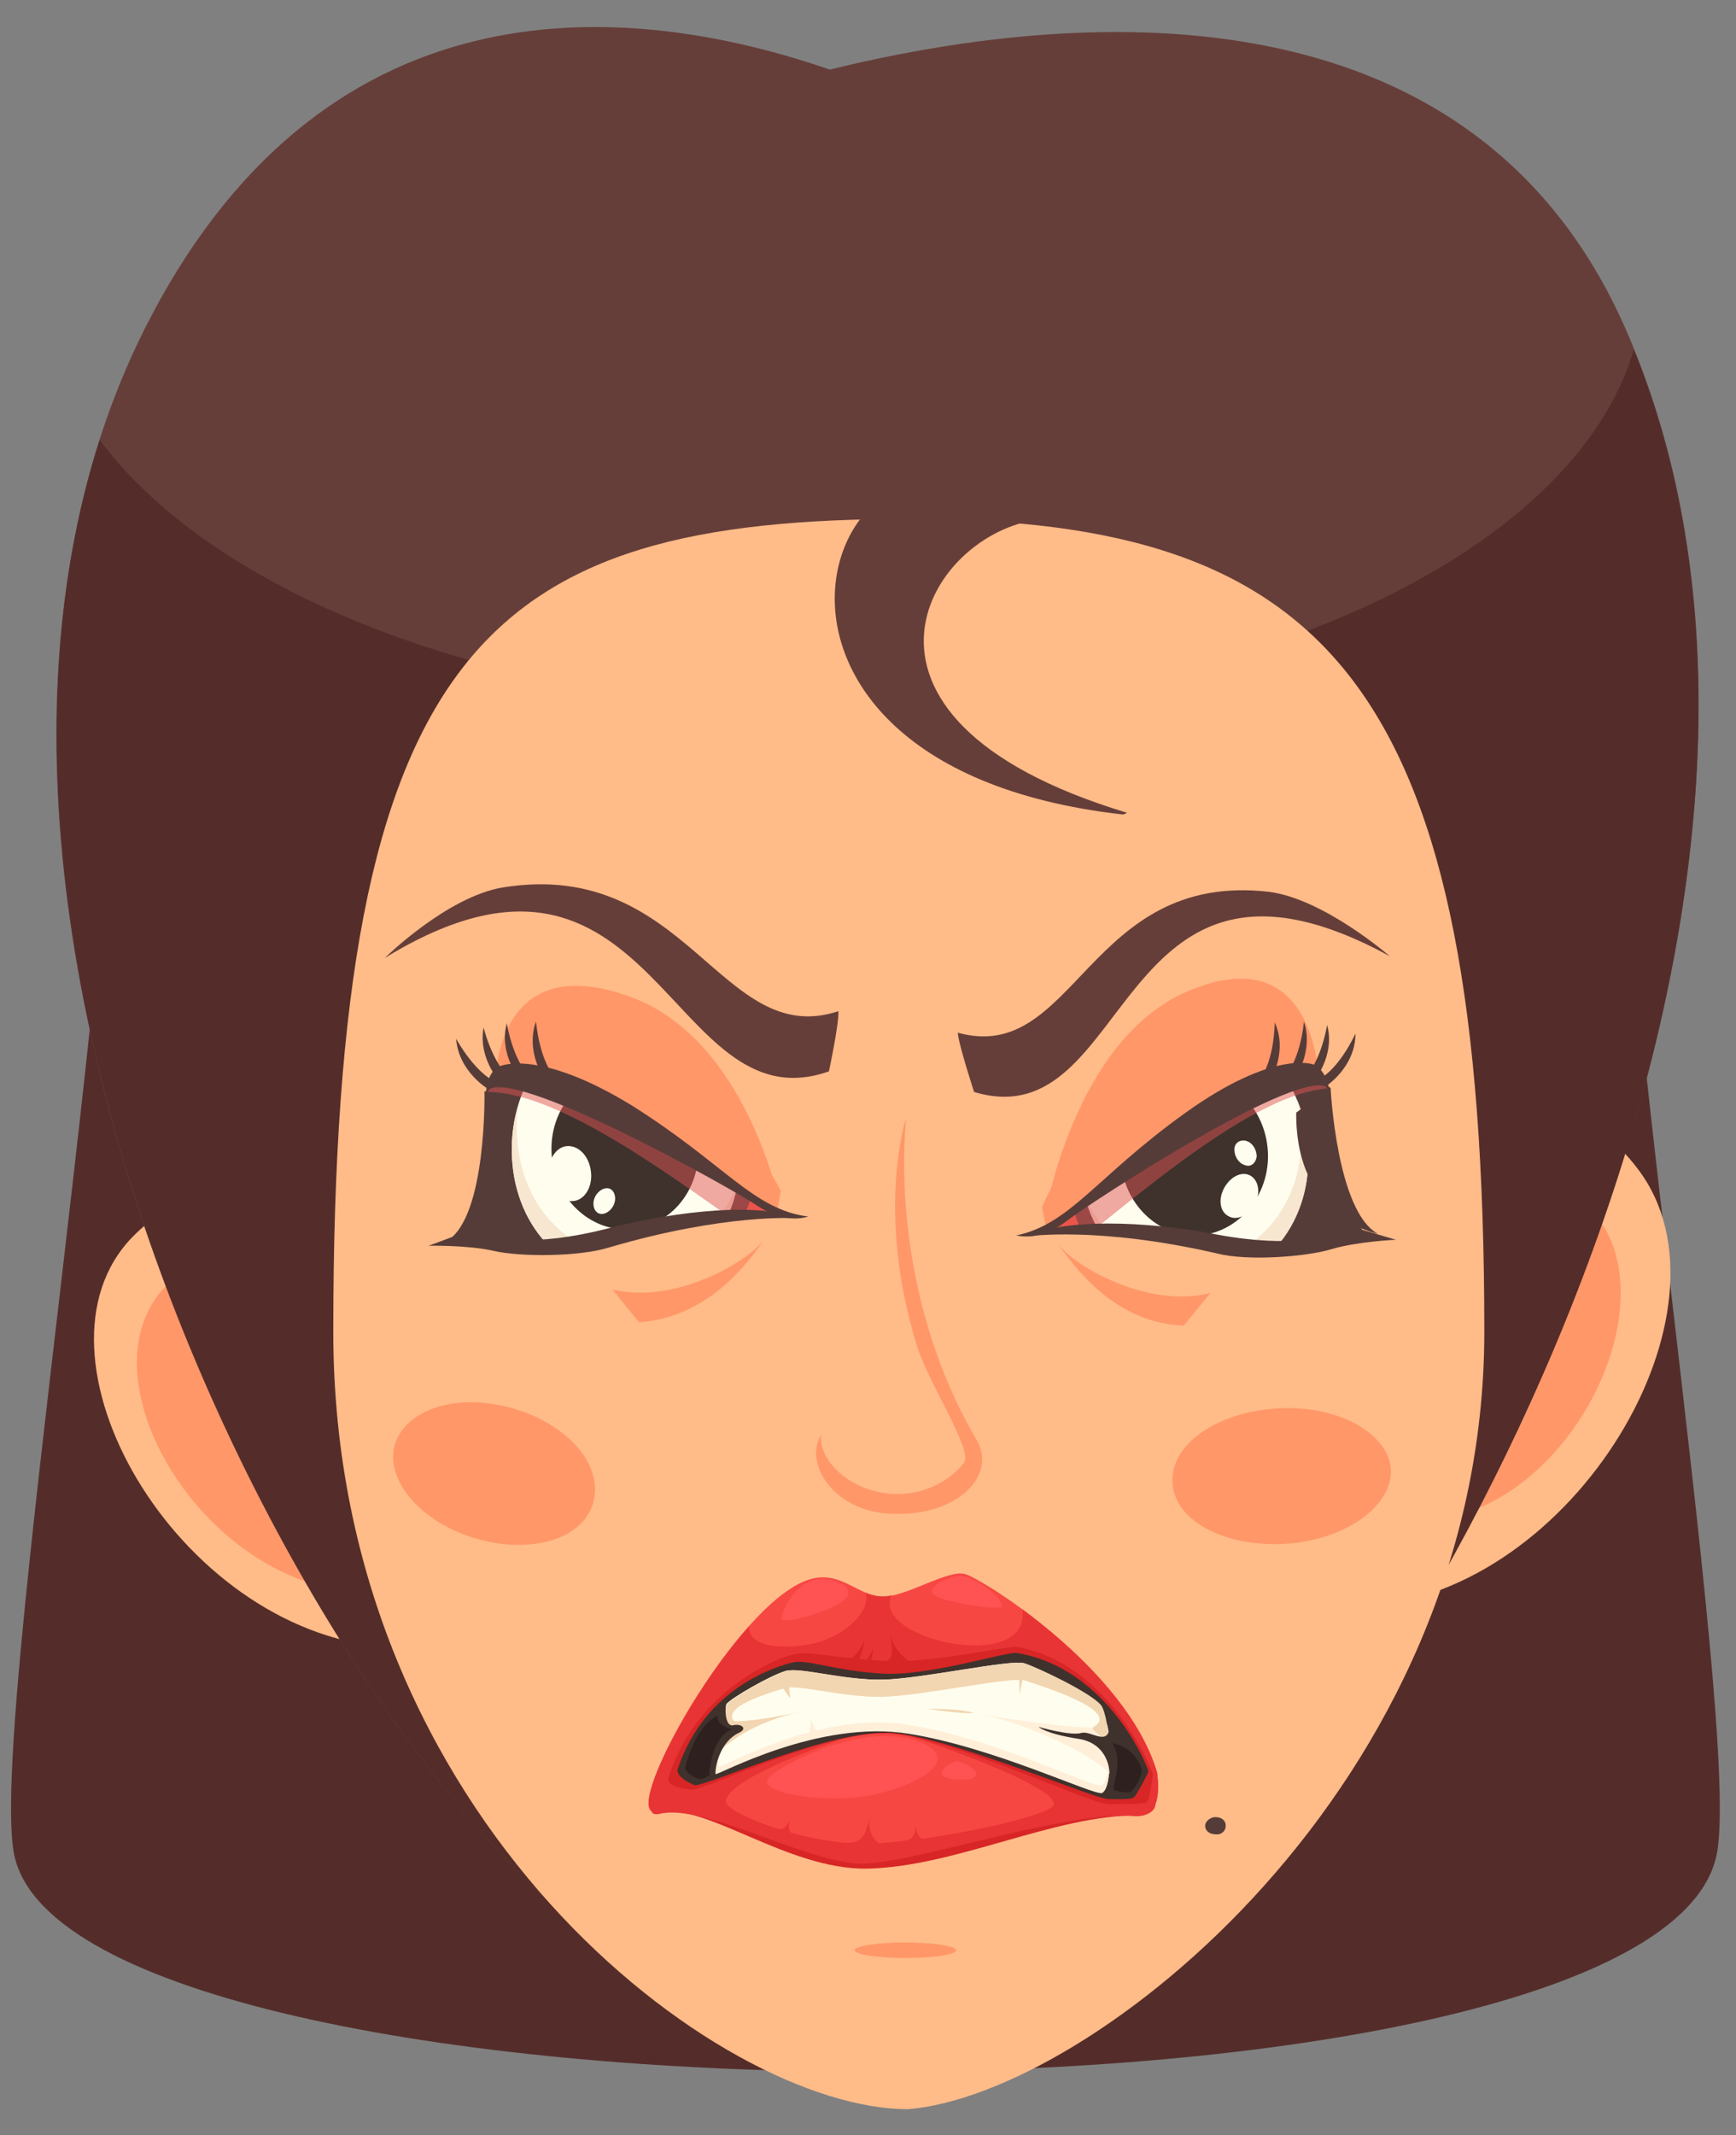 <?xml version="1.0" encoding="utf-8"?>
<!-- Generator: Adobe Illustrator 24.0.2, SVG Export Plug-In . SVG Version: 6.00 Build 0)  -->
<svg version="1.1" id="Layer_1" xmlns="http://www.w3.org/2000/svg" xmlns:xlink="http://www.w3.org/1999/xlink" x="0px" y="0px"
	 viewBox="0 0 202.1 248.5" style="enable-background:new 0 0 202.1 248.5;" xml:space="preserve">
<rect x="0" y="0" width="202.1" height="248.5" fill="#808080" stroke="none"/>
<style type="text/css">
	.st0{fill:#542D2A;}
	.st1{fill:#FFBB88;}
	.st2{fill:#FF9769;}
	.st3{fill:#663E39;}
	.st4{fill:#563C38;}
	.st5{fill:#D82525;}
	.st6{fill:#F74743;}
	.st7{fill:#E83434;}
	.st8{fill:#3F322D;}
	.st9{fill:#FFFEEE;}
	.st10{fill:#F2D5B1;}
	.st11{fill:#FFEFD9;}
	.st12{fill:#FF5252;}
	.st13{fill:#2D201E;}
	.st14{fill:#F45540;}
	.st15{fill:#F7E7D0;}
	.st16{opacity:0.5;fill:#E05555;}
</style>
<g>
	<g>
		<path class="st0" d="M188.3,71.3l-175.1,0C16,97.1-1.6,201.9,1.7,216.1c7.6,32.9,190.3,33.9,198.1,0
			C203.1,201.9,185.6,97.1,188.3,71.3z"/>
		<path class="st1" d="M158.8,187c24.5-1.5,44.2-34.7,31.9-50.9C168.4,106.4,129.6,188.7,158.8,187z"/>
		<path class="st2" d="M167.5,176.9c16.2-2.6,27-26.1,17.8-36C168.5,122.7,148.2,180,167.5,176.9z"/>
		<path class="st1" d="M44.8,191.7c-24.3-2-42.7-34-29.4-47.7C38,120.7,72.3,194,44.8,191.7z"/>
		<path class="st2" d="M41.3,185.3c-18.2-1.5-32-25.3-22-35.6C36.2,132.3,61.9,187,41.3,185.3z"/>
		<path class="st3" d="M189.3,38.4c-18.1-41.4-65-37.1-92.7-30.3c-22.6-7.8-57.9-11.4-79,28.7c-34.2,64.9,18.6,168.4,56.2,192.4
			l60.5-2.7C164.3,203.5,218.7,105.8,189.3,38.4z"/>
		<path class="st0" d="M190.2,40.7c-7,23.8-45.5,41.9-92,41.9c-39.3,0-72.9-13-86.6-31.4c-20.7,64.8,27.3,155.7,62.2,178l60.5-2.7
			C164,203.8,217.5,107.9,190.2,40.7z"/>
		<path class="st1" d="M172.8,155c0-75.1-17.8-94.6-67-94.6s-67,14.7-67,94.6c0,56.9,45,90.5,66.9,90.5
			C126.9,243.8,172.8,207.9,172.8,155z"/>
		<path class="st2" d="M113.7,167.6c-7.8-13.2-9.1-28.4-8.2-37.5c0,0-3.6,10.7,1.2,26.4c1.3,4.4,6.7,12.4,5.5,13.8
			c-1.6,2-4.4,3.6-7.7,3.6c-5.3,0-9.3-3.9-8.9-6.9c-2.1,3.4,1.6,9.2,8.6,9.2C111.5,176.4,116.1,171.7,113.7,167.6z"/>
		<path class="st2" d="M161.9,171.8c0.4-3.6-3.6-7.1-9.9-7.8c-7.9-0.8-15.8,3.1-15.5,8.6c0.3,5.1,7.7,8,14.9,6.9
			C157.3,178.6,161.5,175.3,161.9,171.8z"/>
		<path class="st2" d="M45.8,169c0.4-3.6,4.7-6.3,10.6-5.7c7.5,0.7,14,6.1,12.7,11.4c-1.2,5-8.6,6.4-15.1,3.9
			C48.7,176.6,45.4,172.5,45.8,169z"/>
		<path class="st2" d="M111.3,227c0-0.5-2.7-0.9-5.9-0.9c-3.3,0-5.9,0.4-5.9,0.9c0,0.5,2.7,0.9,5.9,0.9
			C108.7,227.9,111.3,227.5,111.3,227z"/>
		<path class="st4" d="M142.7,212.5c0-0.6-0.5-1-1.2-1c-0.6,0-1.2,0.5-1.2,1c0,0.6,0.5,1,1.2,1C142.2,213.6,142.7,213.1,142.7,212.5
			z"/>
		<g>
			<path class="st5" d="M128.6,204.9c-4.5-2.3-45-4-47.6-2.7c-4.7,2.4-6.7,9.4-4.3,8.8c5.4-1.3,14.8,6.6,24.2,6.5
				c10.4-0.2,21.9-6.3,31.7-6.2C134.6,211.4,134.9,208.1,128.6,204.9z"/>
			<path class="st6" d="M103.3,185.8c2.5-0.2,7.2-3.1,9-2.6c1.8,0.4,18.8,10.9,22.4,23.1c0,0,0.9,5.7-2.2,4.4
				c-3.1-1.3-28-14.8-32.4-13.5c-4.4,1.2-23,14.6-24.3,13.6c-2.5-2,11-25.6,19-27.1C98.3,183,100.1,186.1,103.3,185.8z"/>
			<path class="st7" d="M134.7,206.3c-2.3-7.7-9.9-14.7-15.7-19c1.2,7.6-17.7,3.6-15.2-1.6c-0.2,0-0.4,0.1-0.6,0.1
				c-0.9,0.1-1.7-0.1-2.4-0.4c0.6,2.5-3,5.2-6.1,5.9c-4,0.8-7.6,0.3-7.5-2c-6.7,7.5-13.1,20-11.4,21.4c1.3,1,19.8-12.3,24.3-13.6
				c4.4-1.2,29.3,12.2,32.4,13.5C135.6,212,134.7,206.3,134.7,206.3z"/>
			<path class="st6" d="M77.8,210.6c5.4-1.2,17.2,6.2,23.2,5.7c7-0.5,22.6-6.1,30.4-5.4c1.9,0.2,4.7-1-1.6-4
				c-6.3-3-20.6-8.8-28.4-7.2c-4.4,0.9-13.7,3.5-19.7,6.4C77,208.4,75.4,211.2,77.8,210.6z"/>
			<path class="st7" d="M130.6,206.5c-4.5-2.1-17.4-7.3-24.9-4.5c8.6,2.8,17,6.3,17,8c-0.1,1.4-14.3,4.4-21.7,4.6
				c-7.4,0.1-16.5-3.6-16.5-4.9c0.1-2.2,8.1-5.4,13-7.1c-4.5-1.6-13.9,2.1-16.5,3.3c-4.7,2.3-6.5,5.8-4.1,5.2
				c5.4-1.2,18,6.3,24.1,5.8c7-0.5,23.5-6.2,31.2-5.5C134.2,211.5,136.9,209.5,130.6,206.5z"/>
			<path class="st5" d="M80.6,208.3c1.9-0.1,16.3-7.2,23.3-6.5c7,0.6,23.5,8.3,25.1,8.2c0.8,0,4.2,0,4.5-0.2
				c0.3-0.3,0.7-2.9,0.7-3.3c0-0.4-5-12.8-15.7-14.8c-1.2-0.2-10.2,2-15.7,1.6c-5.5-0.3-8.9-1.2-10.6-0.7
				c-1.7,0.4-11.2,4.1-14.4,14.4C77.5,208.1,80.6,208.3,80.6,208.3z"/>
			<path class="st8" d="M80.9,207.8c1.9-0.1,16-6.6,23-6.1c7,0.6,23.5,7.7,25.1,7.7c0.8,0,2.7,0.1,3-0.2c0.3-0.2,1.6-2.7,1.7-3
				c0-0.4-4.6-12-15.3-13.8c-1.2-0.2-10.1,2.7-15.6,2.4c-5.5-0.3-8.8-1.7-10.5-1.3c-1.7,0.4-10.2,2.8-13.4,12.4
				C78.6,206.9,80.9,207.8,80.9,207.8z"/>
			<path class="st9" d="M128.3,208.6c1.4-0.4,1-8.6-0.2-10.1c-1.2-1.5-7.4-4.4-8.9-4.9c-1.5-0.5-11.9,1.8-16.4,1.9
				c-4.7,0.1-9.7-1.5-11.4-1c-1.9,0.6-6.2,3.1-6.8,3.8c-0.6,0.7-1.7,8-1.3,8.1c0.4,0.1,12-6.6,22.5-5
				C115.9,203,127.4,208.9,128.3,208.6z"/>
			<path class="st10" d="M82.9,204.8c1.5-2,5.2-4.5,10.5-5.6c0,0-8.9,2-9,0.7C84.3,200,82.3,203.8,82.9,204.8z"/>
			<path class="st11" d="M129.2,206.5c-1.5-2-9.9-6.1-15.3-7c0,0,14.7,2.5,15,1.2C128.9,200.7,129.9,205.5,129.2,206.5z"/>
			<path class="st11" d="M129.2,202.9c0,2.4-0.3,4.6-1,4.9c-1,0.3-12.7-5.6-22.8-7.1c-10.2-1.5-21.3,5.1-21.7,4.9
				c-0.3-0.1,0.3-4.8,0.8-7c-0.6,1.5-1.6,7.8-1.2,7.9c0.4,0.1,12-6.4,22.5-4.7c10,1.6,21.5,7.2,22.5,6.9
				C129.1,208.3,129.3,205.5,129.2,202.9z"/>
			<path class="st10" d="M85.5,200.4c-1.6-1.7,3.9-3.3,5.8-3.9c1.7-0.5,6.7,1.1,11.5,1c4.5-0.1,15-2.4,16.5-1.9
				c1.5,0.5,11.4,3.5,8,5.4c-0.6,0.3,1.7,1.3,1.9,2.8c-0.1-2.2-0.5-4.6-1-5.3c-1.2-1.5-7.4-4.4-8.9-4.9c-1.5-0.5-11.9,1.8-16.4,1.9
				c-4.7,0.1-9.7-1.5-11.4-1c-1.9,0.6-6.2,3.1-6.8,3.8c-0.5,0.6-1.4,5.9-1.4,7.6C83.5,203.7,85.9,200.8,85.5,200.4z"/>
			<path class="st8" d="M83.3,206.7c-0.1-1.2,0.6-4,2.7-5c1.1-0.5,0.3-1.1-0.6-0.9c-0.9,0.3-1.1-1.7-0.8-2.7c0,0-2.6,2.1-3,4.9
				C81.2,205.8,83.3,206.7,83.3,206.7z"/>
			<path class="st8" d="M128.4,208.7c1.4-1.3,1.1-5.7-2.8-6.3c-3.9-0.6-4.7-1.4-4.7-1.4s3.8,1.1,5,0.7c1.2-0.3,3.3,1.8,3.3-1.1
				c0,0,1.7,2,1.5,4.7C130.5,208.4,128.4,208.7,128.4,208.7z"/>
			<path class="st10" d="M113.2,199.4c-0.9,0.1-3.9-0.3-5.3-0.5c0,0,1.7,0,3.3,0.1C112.4,199.1,113.7,199.4,113.2,199.4z"/>
			<path class="st12" d="M106.6,202.6c-6.2-2.1-15.6,2.7-17.1,4.3c-1.5,1.6,5.4,3,11,2.2C106.4,208.2,112.8,204.7,106.6,202.6z"/>
			<path class="st13" d="M129.5,202.9c2.3,0.4,3.3,2.4,3.4,3.1c0.1,0.7-0.9,2.5-1.4,2.6c-0.5,0.1-1.7-0.2-1.7-0.2
				C129.1,208.3,131,205.4,129.5,202.9z"/>
			<path class="st13" d="M82.6,206.6c0-1.5,0.7-4.7,2.6-5.3c0,0-1.8-0.5-1.7-1.6c0,0-2.4,0.9-3.7,5.9c-0.2,0.7,1.1,1.3,1.4,1.4
				C81.7,207.3,82.6,206.6,82.6,206.6z"/>
			<path class="st12" d="M111.3,205c0.5-0.1,2.7,1,2.3,1.7c-0.4,0.7-3.5,0.5-3.9-0.1C109.3,206,110.7,205.1,111.3,205z"/>
			<path class="st7" d="M98.5,214.5c1.7,0.1,2.3-0.8,2.7-2.9c0,0-0.3,2.1,1.3,3.1l-2.3,0.9L98.5,214.5z"/>
			<path class="st5" d="M102.2,193.6c1.7,0,1.9-1,1.4-3.3c0,0,0.6,2.2,2.5,3.2l-1.9,1.1L102.2,193.6z"/>
			<path class="st7" d="M105.3,214.2c0.9,0,1.2-0.5,1.3-1.7c0,0,0,1.1,0.8,1.6l-1.2,0.6L105.3,214.2z"/>
			<path class="st7" d="M90.2,212.8c0.9,0.3,1.3,0,1.8-1.1c0,0-0.5,1.1,0.2,1.8l-1.3,0.1L90.2,212.8z"/>
			<path class="st12" d="M111.5,183.4c-1.8,0.4-4,1.6-2.5,2.4c1.5,0.8,7.9,1.8,7.7,1.1C116.1,185.1,112.5,183.2,111.5,183.4z"/>
			<path class="st12" d="M95.6,183.8c-3,0.1-4.6,3.7-4.6,4.6c0,0.8,6.5-1,7.6-2.5C99.4,184.8,97.4,183.7,95.6,183.8z"/>
			<path class="st5" d="M100.6,191c-0.4,1.1-1.4,2.1-2,2.4l1.2,0.1C100.6,192.1,100.6,191,100.6,191z"/>
			<path class="st5" d="M101.6,191.9c-0.2,0.7-0.7,1.4-1,1.6l0.7,0C101.7,192.6,101.6,191.9,101.6,191.9z"/>
			<polygon class="st11" points="94.2,202 94.4,200.1 95.1,201.7 			"/>
			<polygon class="st10" points="91.8,195.8 92,197.7 91,196.3 			"/>
			<polygon class="st10" points="118.6,194.4 118.7,197.2 119.2,194.7 			"/>
		</g>
		<g>
			<path class="st4" d="M152.2,130.8c1.3-1,2.8-3.5,2.7-4.1c-0.1-0.6-6.6-3.1-6.6-3.1L152.2,130.8z"/>
			<path class="st14" d="M126.9,144.1c-1.7,0.3-4.6-0.3-4.9-0.7c-0.3-0.5,1.6-6.7,1.6-6.7L126.9,144.1z"/>
			<path class="st4" d="M124.5,137c-0.2-8.9,6.1-17.9,14.1-18.2c7.2-0.3,14.9,19.7,20,24.3c0,0.2-7.5,1.3-19.2,8.1
				C131.4,151.5,124.7,146,124.5,137z"/>
			<path class="st9" d="M125.8,135.5c-0.2-8.6,5.5-15.9,12.9-16.2c7.3-0.3,13.4,6.4,13.6,15.1c0.2,8.6-5.6,14.4-12.9,14.7
				C132.1,149.4,126,144.2,125.8,135.5z"/>
			<path class="st15" d="M138.6,147.1c7.3-0.3,13.1-6.5,12.9-15.1c0-1.4-0.2-2.7-0.5-4c0.8,1.9,1.3,4.1,1.3,6.4
				c0.2,8.6-5.6,14.8-12.9,15.1c-6.2,0.3-11.5-3.8-13.1-10.3C128.4,144.3,133.2,147.4,138.6,147.1z"/>
			<path class="st8" d="M130.5,135.1c-0.3-5.1,3.4-9.5,8.1-9.8c4.7-0.3,8.7,3.6,9,8.7c0.3,5.1-3.4,9.5-8.1,9.8
				C134.8,144,130.8,140.1,130.5,135.1z"/>
			<path class="st9" d="M142.5,138.3c0.7-1.3,2-2,3-1.5c1,0.5,1.3,2,0.6,3.3c-0.7,1.3-2,2-3,1.5C142,141.1,141.8,139.6,142.5,138.3z
				"/>
			<path class="st16" d="M121.9,143.3c0.1-9,5.1-18.3,12.9-21.8c7-3.1,15.5-1.2,19.7,5.2c-8.2,0.6-20.7,11.3-28.2,17.3
				C124.5,144.2,122.6,144,121.9,143.3z"/>
			<path class="st9" d="M144.9,135.6c-0.7-0.2-1.2-1-1.2-1.8c0-0.8,0.7-1.2,1.4-1c0.7,0.2,1.2,1,1.2,1.8
				C146.2,135.4,145.6,135.9,144.9,135.6z"/>
			<path class="st2" d="M153.5,125.5c-3-3-24.2-3.6-31.9,16.3c0,0,3.3-20.5,16.4-26.3C153.2,108.8,153.5,125.5,153.5,125.5z"/>
			<path class="st2" d="M153,123.8c1.2,1.7,1.8,2.8,1.8,2.8c-3.1-3.2-20.3,7-32.9,16.6c0,0-0.3-1-0.6-2.7
				C129.1,122.9,146.8,121.7,153,123.8z"/>
			<path class="st1" d="M122,143l29.7,1.9c0,0-5.9,9.7-16.9,6.9C123.8,149,122,143,122,143z"/>
			<g>
				<path class="st4" d="M154.9,126.6c0,0,0.7,14.4,5.5,17c0,0-9.6-1.7-9.5-14.1L154.9,126.6z"/>
				<path class="st4" d="M118.3,143.8c1,0.2,3.2,0.4,5.9-1.7c2.7-2.1,27.7-18.4,30.5-15.4c0,0-0.3-2.2-1.8-2.8c0,0-4.6-1.8-15,5.7
					C127.6,137,124.6,142.5,118.3,143.8z"/>
				<path class="st4" d="M119.7,143.9c3.9-2,13.3-1.9,22-0.2c8.7,1.6,13.1,0.3,16.4-0.7l4.4,1.3c0,0-4.5,0.2-7.5,1.1
					c-3,0.9-9.8,1.4-13.3,0.5C127.8,142.7,119.7,143.9,119.7,143.9z"/>
				<path class="st4" d="M157.8,120.3c0,0-2.1,4.7-4.9,5.6l1.5,0.5C154.4,126.4,157.8,124.2,157.8,120.3z"/>
				<path class="st4" d="M154.5,119.3c0,0-0.8,5.1-3.3,6.7l1.6,0.1C152.8,126,155.5,123,154.5,119.3z"/>
				<path class="st4" d="M151.8,118.9c0,0-0.4,5.1-2.8,6.9l1.6-0.1C150.6,125.8,153,122.5,151.8,118.9z"/>
				<path class="st4" d="M148.4,119c0,0,0,5.1-2.2,7.1l1.6-0.2C147.8,125.9,150,122.5,148.4,119z"/>
			</g>
			<path class="st2" d="M123.1,144.7c1.7,2.5,10.4,7.7,17.8,5.8l-3.1,3.8C130.9,154,126.4,149.4,123.1,144.7z"/>
		</g>
		<g>
			<g>
				<path class="st4" d="M56.4,127c0,0,0.3,14.5-4.3,17.4c0,0,9.5-2.3,8.5-14.7L56.4,127z"/>
				<path class="st4" d="M59.4,131c-1.3-0.9-3-3.3-2.9-3.9c0.1-0.6,6.4-3.5,6.4-3.5L59.4,131z"/>
				<path class="st14" d="M85.6,142.5c1.7,0.2,4.6-0.6,4.9-1.1c0.3-0.5-2.1-6.6-2.1-6.6L85.6,142.5z"/>
				<path class="st4" d="M88,134.4c-0.4-8.9-11.4-15.4-19.4-15.2c-7.2,0.2-10,19.5-14.8,24.4c0,0.2,7.6,0.8,19.7,6.8
					C81.5,150.2,88.3,143.4,88,134.4z"/>
				<path class="st9" d="M86.1,133.9c-0.4-8.6-6.6-15.5-13.9-15.3c-7.3,0.2-13,7.3-12.6,16c0.4,8.6,6.5,14,13.9,13.8
					C80.7,148.2,86.4,142.6,86.1,133.9z"/>
				<path class="st15" d="M74.1,146.4c-7.3,0.2-13.5-5.6-13.9-14.2c-0.1-1.4,0-2.7,0.3-4c-0.7,2-1,4.2-0.9,6.5
					c0.4,8.6,6.6,14.4,13.9,14.2c6.2-0.2,11.3-4.6,12.4-11.2C84,142.9,79.5,146.2,74.1,146.4z"/>
				<path class="st8" d="M81.3,133.8c-0.1-5.1-4-9.2-8.7-9.2c-4.7,0-8.5,4.2-8.4,9.3c0.1,5.1,4,9.2,8.7,9.2
					C77.7,143,81.4,138.9,81.3,133.8z"/>
				<path class="st16" d="M90.4,141.4c-0.7-9-9.5-18.9-17.5-21.8c-7.2-2.6-12.4,0.7-16.1,7.5c8.2,0,21.5,9.9,29.3,15.4
					C88,142.5,89.8,142.2,90.4,141.4z"/>
				<path class="st9" d="M68.8,136.4c-0.2-1.8-1.4-3.1-2.8-3c-1.3,0.1-2.3,1.7-2.1,3.4c0.2,1.8,1.4,3.1,2.8,3
					C68.1,139.7,69,138.1,68.8,136.4z"/>
				<path class="st9" d="M70.5,141.2c0.7-0.3,1.2-1.1,1.1-1.9c-0.1-0.8-0.7-1.2-1.4-0.9c-0.7,0.3-1.2,1.1-1.1,1.9
					C69.2,141.1,69.8,141.5,70.5,141.2z"/>
				<path class="st2" d="M57.7,125.8c2.8-3.2,23.9-5.2,33,14.1c0,0-3.9-19.1-17.4-23.9C57.6,110.3,57.7,125.8,57.7,125.8z"/>
				<path class="st2" d="M58.1,124.1c-1,1.7-1.6,2.9-1.6,2.9c2.9-3.4,20.8,5.6,33.9,14.4c0,0,0.2-1.1,0.5-2.8
					C81.9,121.6,64.2,121.5,58.1,124.1z"/>
				<path class="st1" d="M90.4,141.1L60.8,145c0,0,6.5,9.3,17.3,5.7C89,147.2,90.4,141.1,90.4,141.1z"/>
				<path class="st4" d="M94.1,141.6c-1,0.3-3.2,0.6-6-1.3c-2.8-1.9-28.8-16.5-31.5-13.3c0,0,0.1-2.3,1.6-2.9c0,0,4.5-2.1,15.4,4.6
					C84.4,135.5,87.7,140.8,94.1,141.6z"/>
				<path class="st4" d="M92.7,141.8c-4.1-1.8-13.4-1-22,1.2c-8.6,2.2-13,1.2-16.5,0.4l-4.3,1.6c0,0,4.5-0.1,7.6,0.6
					c3,0.7,9.9,0.7,13.4-0.4C84.5,141.2,92.7,141.8,92.7,141.8z"/>
				<path class="st4" d="M53.1,120.9c0,0,2.4,4.5,5.3,5.3l-1.5,0.6C56.9,126.8,53.4,124.8,53.1,120.9z"/>
				<path class="st4" d="M56.3,119.6c0,0,1.2,5,3.8,6.4l-1.6,0.2C58.5,126.3,55.6,123.4,56.3,119.6z"/>
				<path class="st4" d="M59,119.1c0,0,0.8,5.1,3.3,6.7l-1.6,0.1C60.7,125.9,58,122.8,59,119.1z"/>
				<path class="st4" d="M62.4,118.9c0,0,0.4,5.1,2.7,7l-1.6-0.1C63.5,125.8,61.1,122.5,62.4,118.9z"/>
			</g>
			<path class="st2" d="M89.1,144.1c-1.6,2.5-10.3,7.8-17.8,6l3.1,3.8C81.3,153.4,85.9,148.8,89.1,144.1z"/>
		</g>
		<path class="st3" d="M113.4,127.1c18.7,5.6,16-33.5,48.4-15.8c0,0-7.7-6.7-14.1-7.5c-21.1-2.4-22.5,20.2-36.2,16.4
			C111.6,121.6,113.4,127.1,113.4,127.1z"/>
		<path class="st3" d="M96.5,124.7c-18.7,6.6-20.2-32.5-51.7-13.2c0,0,7.2-7.1,13.7-8.2c21.6-3.5,25.4,18.9,39.1,14.4
			C97.7,119.1,96.5,124.7,96.5,124.7z"/>
	</g>
	<path class="st3" d="M121.7,60.4c-24.8-20.3-43.3,28.5,9,34.4c0.2,0,0.3-0.1,0.5-0.2C94.1,83.4,108.5,61.2,121.7,60.4z"/>
</g>
<g>
</g>
<g>
</g>
<g>
</g>
<g>
</g>
<g>
</g>
</svg>
